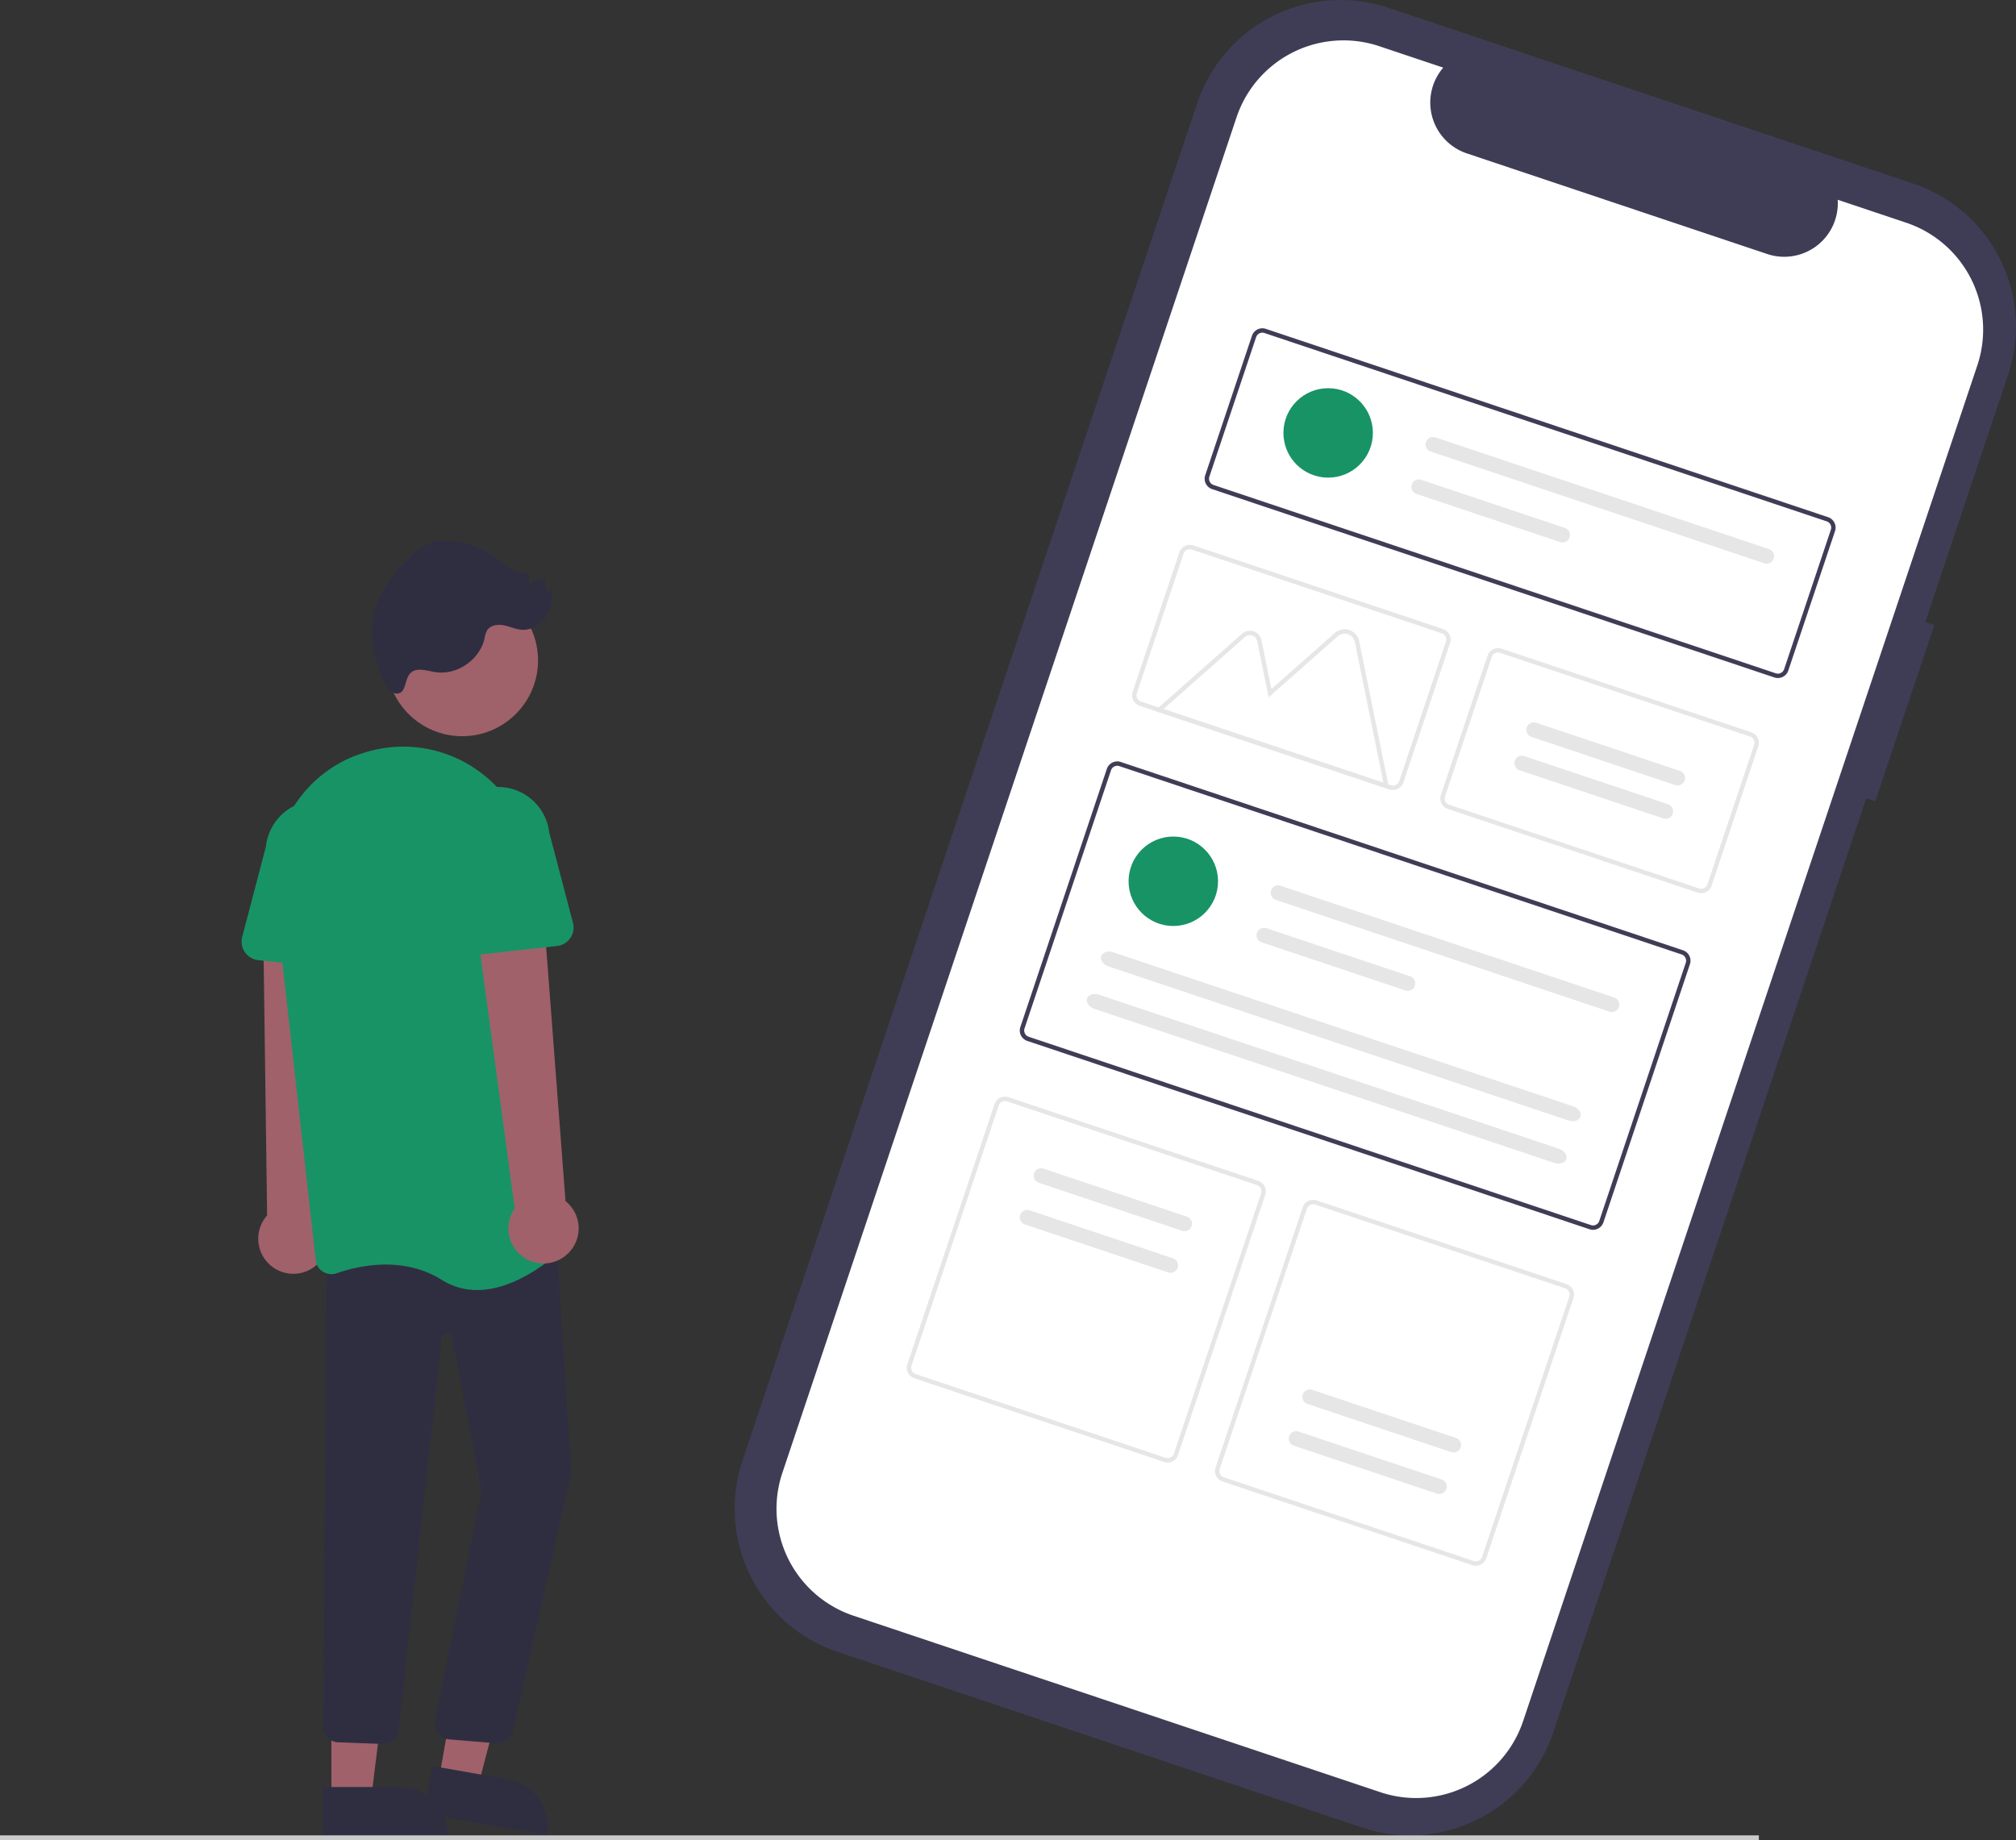<svg xmlns="http://www.w3.org/2000/svg" data-name="Layer 1" width="846.135" height="772.409"><rect width="100%" height="100%" fill="#333333" stroke="none"/><path data-name="Path 2389" d="m811.825 262.42-3.791-1.274 34.8-103.872a63.4 63.4 0 0 0-39.976-80.256h-.003L582.783 3.3a63.4 63.4 0 0 0-80.256 39.976l-.001.003-190.892 569.85a63.4 63.4 0 0 0 39.976 80.256l.003.001 220.067 73.72a63.4 63.4 0 0 0 80.254-39.978l131.329-392.04 3.792 1.27Z" fill="#3f3d56"/><path data-name="Path 2390" d="m800.034 93.474-28.726-9.623a22.495 22.495 0 0 1-29.592 22.77L615.644 64.388a22.495 22.495 0 0 1-9.9-36l-26.83-8.988a47.348 47.348 0 0 0-59.935 29.856L328.36 618.27a47.348 47.348 0 0 0 29.856 59.935l221.127 74.075a47.348 47.348 0 0 0 59.935-29.856L829.892 153.41a47.348 47.348 0 0 0-29.858-59.935Z" fill="#fff"/><path data-name="Path 2391" d="M744.734 284.372 508.75 205.32a4.614 4.614 0 0 1-2.906-5.834l19.61-58.54a4.614 4.614 0 0 1 5.834-2.906l235.986 79.053a4.614 4.614 0 0 1 2.906 5.834l-19.61 58.538a4.614 4.614 0 0 1-5.834 2.906ZM530.702 139.79a2.768 2.768 0 0 0-3.5 1.744l-19.61 58.538a2.768 2.768 0 0 0 1.744 3.5l235.985 79.053a2.768 2.768 0 0 0 3.5-1.744l19.613-58.535a2.768 2.768 0 0 0-1.744-3.5Z" fill="#3f3d56"/><path data-name="Path 2392" d="m667.147 515.987-235.985-79.052a4.614 4.614 0 0 1-2.906-5.834l36.298-108.355a4.614 4.614 0 0 1 5.834-2.906l235.986 79.05a4.614 4.614 0 0 1 2.906 5.834l-36.3 108.357a4.614 4.614 0 0 1-5.833 2.906Zm-197.345-194.4a2.768 2.768 0 0 0-3.5 1.744l-36.298 108.355a2.768 2.768 0 0 0 1.744 3.5l235.986 79.053a2.768 2.768 0 0 0 3.5-1.744l36.3-108.357a2.768 2.768 0 0 0-1.744-3.5Z" fill="#3f3d56"/><path data-name="Path 2393" d="m712.534 374.685-104.879-35.139a4.614 4.614 0 0 1-2.906-5.834l19.61-58.538a4.614 4.614 0 0 1 5.834-2.906l104.882 35.138a4.614 4.614 0 0 1 2.906 5.834l-19.609 58.538a4.614 4.614 0 0 1-5.838 2.907ZM629.607 274.02a2.768 2.768 0 0 0-3.5 1.744l-19.609 58.538a2.768 2.768 0 0 0 1.744 3.5l104.882 35.134a2.768 2.768 0 0 0 3.5-1.744l19.61-58.538a2.768 2.768 0 0 0-1.744-3.5Z" fill="#e6e6e6"/><path data-name="Path 2394" d="m488.613 613.66-104.879-35.134a4.614 4.614 0 0 1-2.906-5.834l36.591-109.23a4.614 4.614 0 0 1 5.834-2.907l104.881 35.134a4.614 4.614 0 0 1 2.906 5.834l-36.593 109.231a4.614 4.614 0 0 1-5.834 2.906Zm-65.949-151.358a2.768 2.768 0 0 0-3.5 1.744l-36.592 109.231a2.768 2.768 0 0 0 1.744 3.5l104.883 35.135a2.768 2.768 0 0 0 3.5-1.744l36.591-109.23a2.768 2.768 0 0 0-1.744-3.5Z" fill="#e6e6e6"/><path data-name="Path 2395" d="m617.968 656.993-104.883-35.135a4.614 4.614 0 0 1-2.906-5.834l36.591-109.23a4.614 4.614 0 0 1 5.834-2.907l104.883 35.135a4.614 4.614 0 0 1 2.906 5.834l-36.591 109.23a4.614 4.614 0 0 1-5.834 2.907Zm-65.949-151.358a2.768 2.768 0 0 0-3.5 1.744L511.927 616.61a2.768 2.768 0 0 0 1.744 3.5l104.883 35.136a2.768 2.768 0 0 0 3.5-1.744l36.59-109.23a2.768 2.768 0 0 0-1.743-3.5Z" fill="#e6e6e6"/><circle data-name="Ellipse 477" cx="492.449" cy="369.92" r="18.774" fill="#189366"/><path data-name="Path 2396" d="M537.534 371.825a3.13 3.13 0 1 0-1.988 5.934l139.869 46.854a3.13 3.13 0 1 0 1.988-5.934Z" fill="#e6e6e6"/><path data-name="Path 2397" d="M531.574 389.626a3.13 3.13 0 1 0-1.988 5.934l60.186 20.162a3.13 3.13 0 1 0 1.988-5.934Z" fill="#e6e6e6"/><path data-name="Path 2398" d="M467.273 399.74c-2.257-.757-4.539-.04-5.087 1.6s.843 3.581 3.1 4.337l192.976 64.645c2.257.756 4.539.04 5.087-1.6s-.843-3.582-3.1-4.338Z" fill="#e6e6e6"/><path data-name="Path 2399" d="M461.31 417.541c-2.257-.756-4.539-.04-5.087 1.6s.843 3.582 3.1 4.338l192.976 64.645c2.257.756 4.539.04 5.087-1.6s-.843-3.582-3.1-4.338Z" fill="#e6e6e6"/><circle data-name="Ellipse 478" cx="557.44" cy="181.718" r="18.774" fill="#189366"/><path data-name="Path 2400" d="M602.527 183.622a3.13 3.13 0 1 0-1.988 5.934l139.869 46.854a3.13 3.13 0 1 0 1.988-5.934Z" fill="#e6e6e6"/><path data-name="Path 2401" d="M596.564 201.424a3.13 3.13 0 1 0-1.988 5.934l60.186 20.162a3.13 3.13 0 1 0 1.988-5.934Z" fill="#e6e6e6"/><path data-name="Path 2402" d="m583.087 331.332-98.389-32.959 36.589-32.349a4.986 4.986 0 0 1 8.19 2.743l4.152 20.446 26.577-23.5a6.243 6.243 0 0 1 10.253 3.435Zm-94.776-33.693 92.334 30.931-11.993-59.05a4.4 4.4 0 0 0-7.225-2.42l-28.969 25.61-4.788-23.575a3.142 3.142 0 0 0-5.161-1.729Z" fill="#e6e6e6"/><path data-name="Path 2404" d="m583.183 331.352-104.882-35.134a4.614 4.614 0 0 1-2.906-5.834l19.609-58.538a4.614 4.614 0 0 1 5.834-2.906l104.883 35.135a4.614 4.614 0 0 1 2.906 5.834l-19.61 58.537a4.614 4.614 0 0 1-5.834 2.906Zm-82.93-100.665a2.768 2.768 0 0 0-3.5 1.744l-19.609 58.538a2.768 2.768 0 0 0 1.744 3.5l104.883 35.135a2.768 2.768 0 0 0 3.5-1.744l19.61-58.538a2.768 2.768 0 0 0-1.744-3.5Z" fill="#e6e6e6"/><path data-name="Path 2405" d="M438.052 490.566a3.13 3.13 0 1 0-1.988 5.934l60.186 20.162a3.13 3.13 0 0 0 1.988-5.934Z" fill="#e6e6e6"/><path data-name="Path 2406" d="M432.196 508.046a3.13 3.13 0 1 0-1.988 5.934l60.187 20.166a3.13 3.13 0 0 0 1.988-5.934Z" fill="#e6e6e6"/><path data-name="Path 2408" d="M603.165 626.981a3.13 3.13 0 0 0 1.988-5.934l-60.186-20.162a3.13 3.13 0 0 0-1.988 5.934Z" fill="#e6e6e6"/><path data-name="Path 2409" d="M609.021 609.5a3.13 3.13 0 1 0 1.988-5.934l-60.186-20.162a3.13 3.13 0 1 0-1.988 5.934Zm94-280a3.13 3.13 0 1 0 1.988-5.934l-60.186-20.162a3.13 3.13 0 1 0-1.988 5.934Zm-5 14a3.13 3.13 0 1 0 1.988-5.934l-60.186-20.162a3.13 3.13 0 1 0-1.988 5.934Z" fill="#e6e6e6"/><g data-name="Group 161"><circle data-name="Ellipse 476" cx="193.99" cy="277.198" r="31.83" fill="#9f616a"/><path data-name="Path 2387" d="M175.591 281.136c2.523-.15 4.987.7 7.493 1.035 8.965 1.19 18.29-5.315 20.27-14.139a10.848 10.848 0 0 1 1.037-3.378c1.38-2.253 4.522-2.682 7.112-2.164s5.046 1.73 7.684 1.87c4.073.213 7.983-2.295 10.154-5.748a19.488 19.488 0 0 0 2.492-11.77l-1.953 2.05a9.918 9.918 0 0 1-.884-5.39 6.255 6.255 0 0 0-5.925 1.515c-1.722.183-.422-3.193-1.7-4.36a2.959 2.959 0 0 0-2.082-.389c-3.663.035-6.626-2.766-9.512-5.02a40.42 40.42 0 0 0-17.071-7.788c-4.136-.807-8.534-.936-12.456.6a26.609 26.609 0 0 0-8.412 5.967c-6.141 5.9-11.579 12.843-14.133 20.97a35.3 35.3 0 0 0-.169 20.47c1.029 3.474 4.132 15.373 8.674 15.65 5.703.351 2.278-9.557 9.381-9.98Z" fill="#2f2e41"/><path data-name="Path 111" d="M131.514 532.044a14.64 14.64 0 0 0 2.154-22.345l5.679-126.767-28.913 3.245 1.68 124a14.72 14.72 0 0 0 19.4 21.871Z" fill="#a0616a"/><path data-name="Path 112" d="m184.259 746.632 16.456 2.893 16.264-62.1-21.561-4.27Z" fill="#a0616a"/><path data-name="Path 113" d="m229.65 770.41-51.723-9.138 3.53-19.983 31.74 5.606a20.293 20.293 0 0 1 16.453 23.514Z" fill="#2f2e41"/><path data-name="Path 114" d="M139.092 754.87h16.707l7.948-64.445h-24.658Z" fill="#a0616a"/><path data-name="Path 115" d="M188.007 770.384h-52.511v-20.288h32.223a20.288 20.288 0 0 1 20.288 20.288Z" fill="#2f2e41"/><path data-name="Path 116" d="M208.802 731.771a6.455 6.455 0 0 1-.78-.046l-19.666-1.618a6.651 6.651 0 0 1-5.83-7.382q.02-.166.048-.33l19.528-96.327-12.27-64.7a2.217 2.217 0 0 0-4.387.218l-18.069 164.396a6.71 6.71 0 0 1-7.1 6.047l-18.527-.69a6.661 6.661 0 0 1-6.182-6.31l1.48-198.657 96.055-12.006 6.71 103.63-.027.11-24.52 108.583a6.658 6.658 0 0 1-6.463 5.082Z" fill="#2f2e41"/><path data-name="Path 117" d="M200.254 541.49a27.407 27.407 0 0 1-14.8-4.233c-16.214-10.134-34.63-6.106-44.165-2.8a6.651 6.651 0 0 1-5.752-.655 6.556 6.556 0 0 1-3.031-4.84l-17.335-154.856c-2.906-25.945 12.723-50.338 37.161-58q1.377-.432 2.8-.819a53.926 53.926 0 0 1 44.935 7.8 54.791 54.791 0 0 1 23.4 40l14.6 155.89a6.552 6.552 0 0 1-2.087 5.461c-5.117 4.734-19.968 17.05-35.726 17.052Z" fill="#189366"/><path data-name="Path 118" d="m147.457 407.312-39.118-4.3a7.792 7.792 0 0 1-6.685-9.722l9.957-37.95a21.64 21.64 0 1 1 43.034 4.611q-.013.123-.028.245l1.478 39.08a7.792 7.792 0 0 1-8.638 8.036Z" fill="#189366"/><path data-name="Path 119" d="M237.904 526.616a14.64 14.64 0 0 0-.553-22.443l-9.639-126.527-28.331 6.378 16.631 123.218a14.72 14.72 0 0 0 21.893 19.374Z" fill="#a0616a"/><path data-name="Path 120" d="M188.518 399.358a7.783 7.783 0 0 1-2.478-6l1.478-39.079a21.64 21.64 0 0 1 43.006-4.856l9.957 37.95a7.792 7.792 0 0 1-6.685 9.722l-39.118 4.3a7.783 7.783 0 0 1-6.16-2.04Z" fill="#189366"/></g><path data-name="Rectangle 256" fill="#cacaca" d="M0 770.409h738.22v2H0z"/></svg>